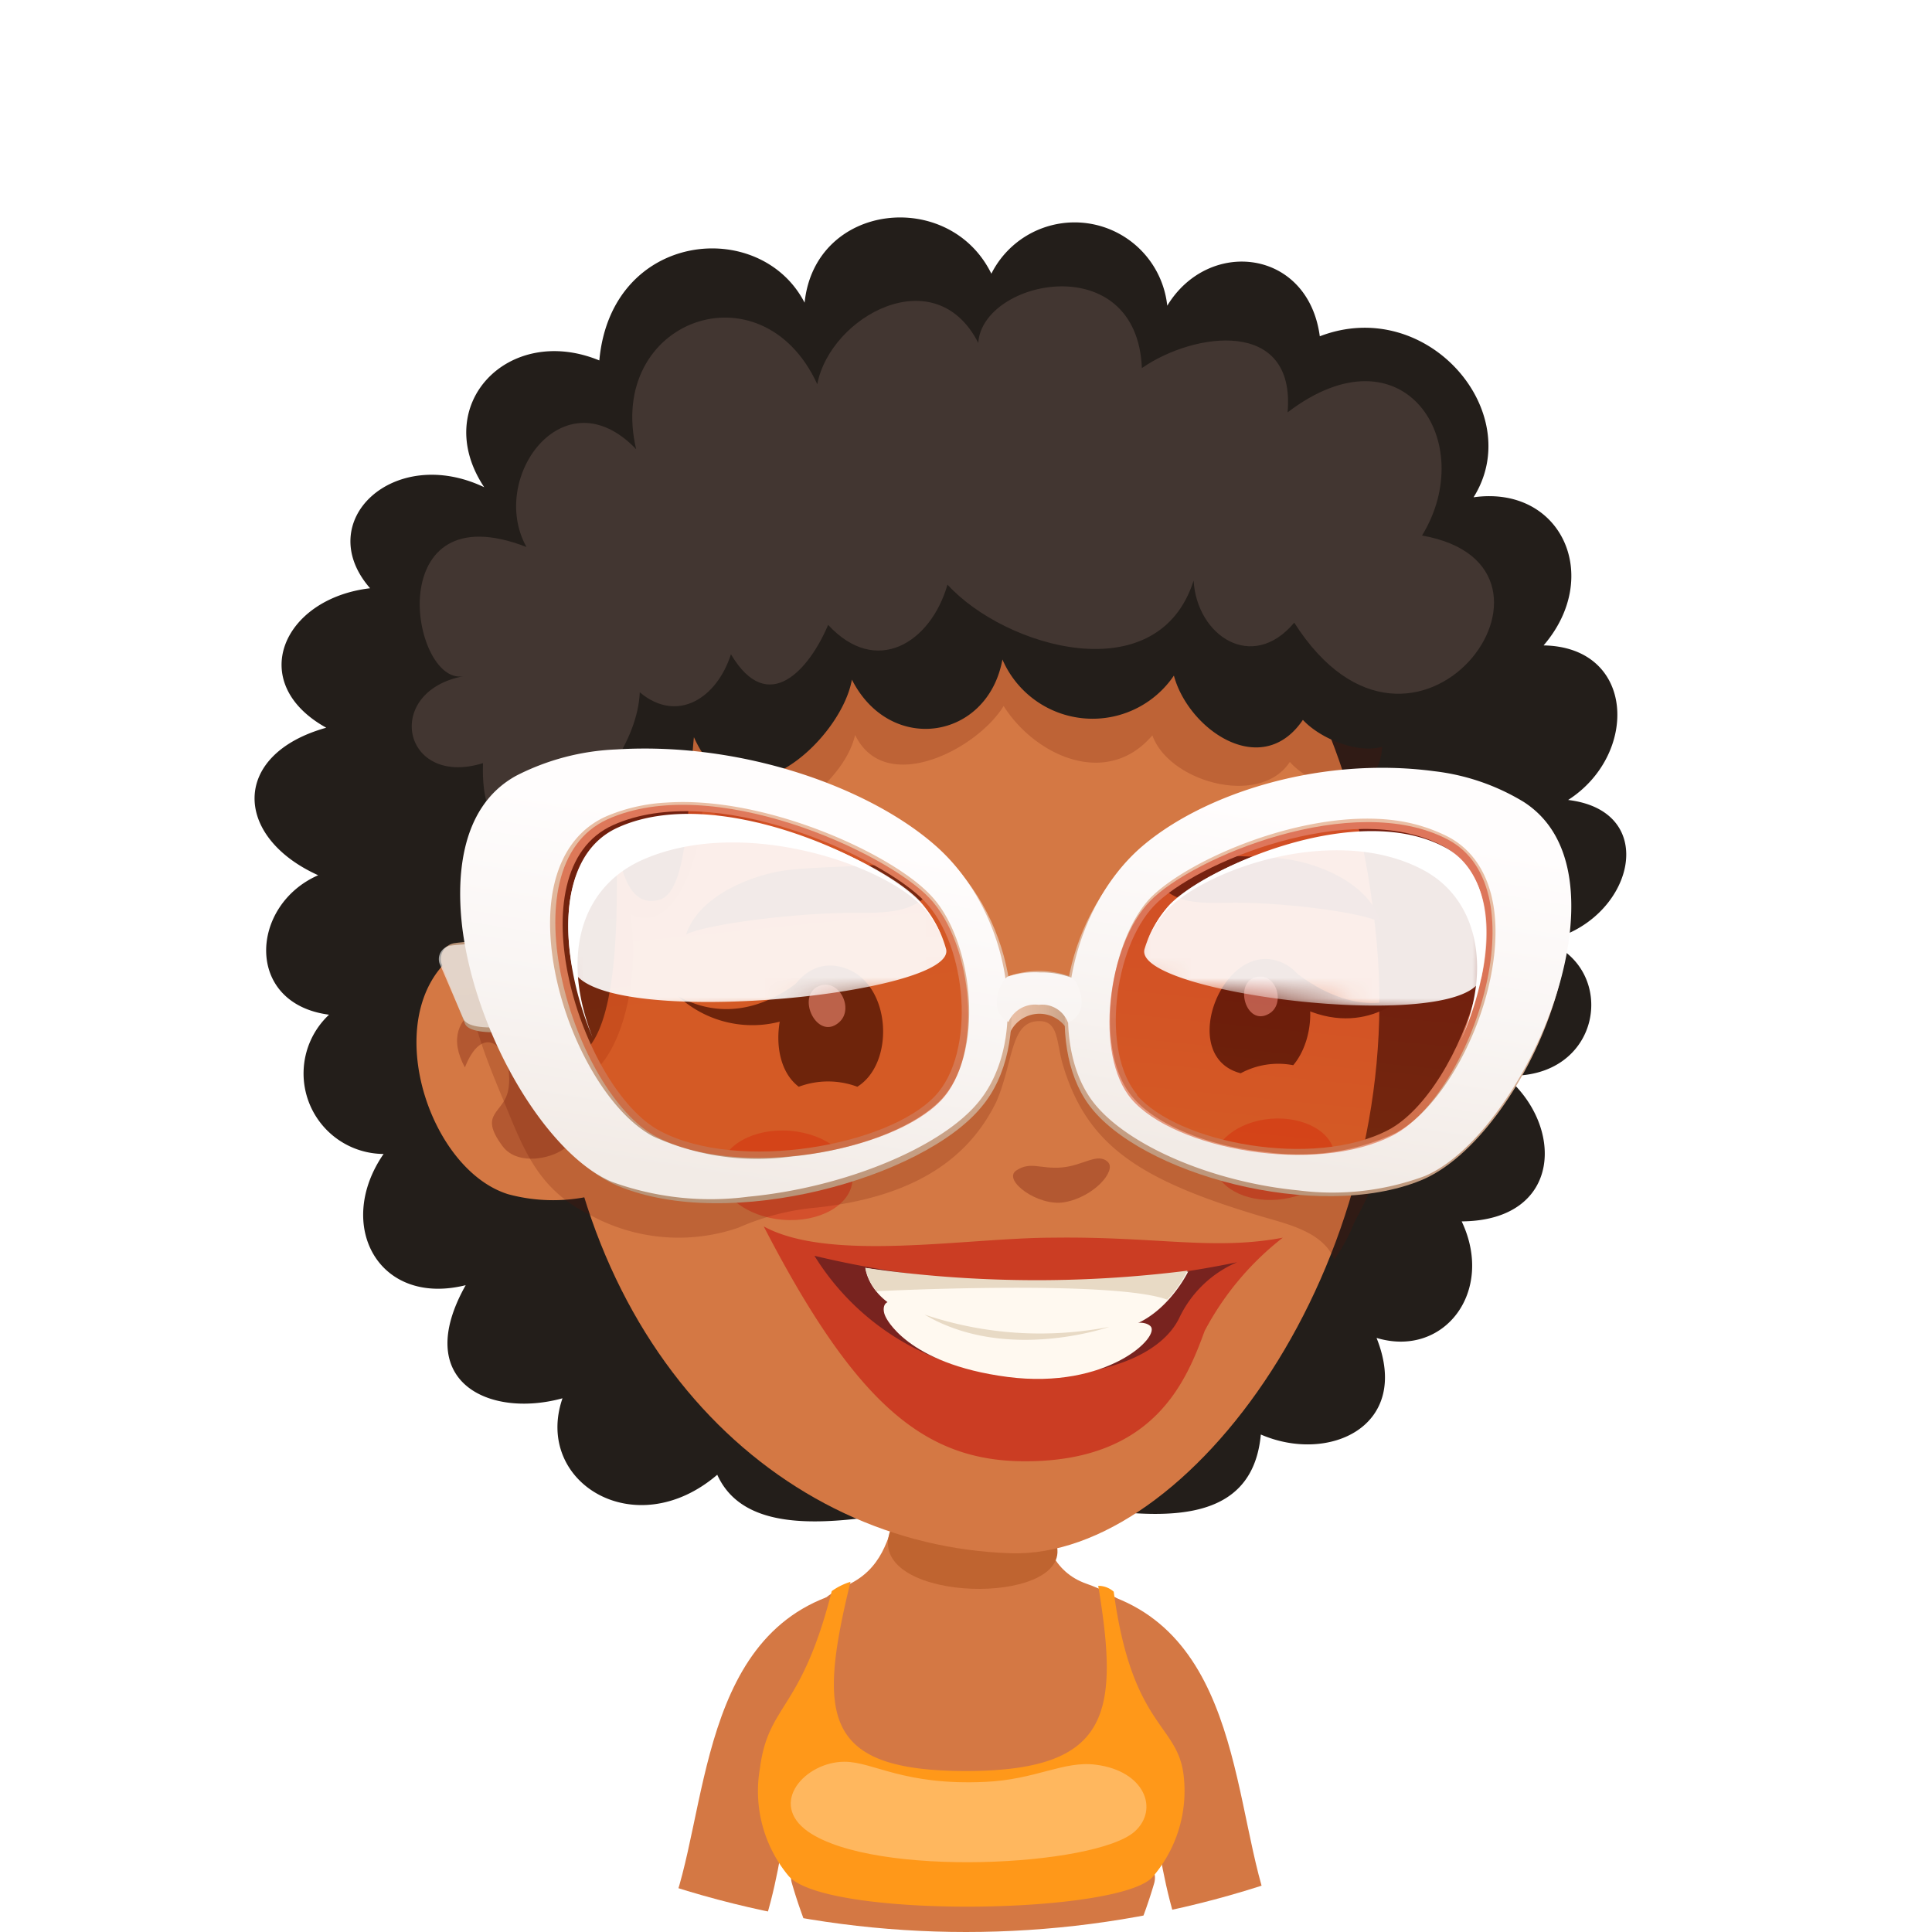 <svg xmlns="http://www.w3.org/2000/svg" xmlns:xlink="http://www.w3.org/1999/xlink" viewBox="0 0 96 96"><defs><style>.cls-1{fill:url(#linear-gradient);}.cls-2{fill:url(#linear-gradient-2);}.cls-3{fill:none;}.cls-4{clip-path:url(#clip-path);}.cls-30,.cls-5,.cls-8{fill:#fff;}.cls-6{fill:#d47844;}.cls-7{fill:#ff9819;}.cls-11,.cls-8{opacity:0.3;}.cls-9{fill:#bf6430;}.cls-10{fill:#231e1a;}.cls-11,.cls-12{fill:#661004;}.cls-12{opacity:0.2;}.cls-13{fill:#423631;}.cls-14{fill:#1a1614;}.cls-15{fill:#2b241e;}.cls-16{fill:#a88686;}.cls-17{fill:#d4502c;}.cls-18{opacity:0.7;}.cls-19{fill:#c72415;}.cls-20{fill:#78231f;}.cls-21{fill:#fff9f0;}.cls-22{fill:#e8dac5;}.cls-23{fill:url(#linear-gradient-3);}.cls-24{fill:url(#linear-gradient-4);}.cls-25{opacity:0.6;fill:url(#linear-gradient-5);}.cls-26{fill:url(#linear-gradient-6);}.cls-27{fill:url(#linear-gradient-7);}.cls-28,.cls-33{opacity:0.45;}.cls-28{fill:url(#linear-gradient-8);}.cls-29{mask:url(#mask);}.cls-30{opacity:0.9;}.cls-31{fill:url(#linear-gradient-9);}.cls-32{fill:url(#linear-gradient-10);}.cls-33{fill:url(#linear-gradient-11);}.cls-34{mask:url(#mask-2);}.cls-35{fill:url(#linear-gradient-12);}</style><linearGradient id="linear-gradient" x1="-2366.96" y1="-296.94" x2="-2366.96" y2="-308.46" gradientTransform="matrix(0.97, -0.12, 0.12, 0.96, 2361.74, 46.06)" gradientUnits="userSpaceOnUse"><stop offset="0"/><stop offset="0.28" stop-color="#565656"/><stop offset="0.54" stop-color="#9e9e9e"/><stop offset="0.75" stop-color="#d3d3d3"/><stop offset="0.91" stop-color="#f3f3f3"/><stop offset="1" stop-color="#fff"/></linearGradient><linearGradient id="linear-gradient-2" x1="911.66" y1="204.73" x2="911.66" y2="193.45" gradientTransform="matrix(-0.97, -0.12, -0.12, 0.96, 970.1, -35.31)" xlink:href="#linear-gradient"/><clipPath id="clip-path"><circle class="cls-3" cx="48" cy="48" r="48"/></clipPath><linearGradient id="linear-gradient-3" x1="954.38" y1="-38.41" x2="958.76" y2="-38.41" gradientTransform="matrix(-1, -0.01, -0.01, 1, 1007.86, 98.44)" gradientUnits="userSpaceOnUse"><stop offset="0" stop-color="#b89377"/><stop offset="0.14" stop-color="#c59e83"/><stop offset="0.44" stop-color="#dab297"/><stop offset="0.73" stop-color="#e7bda3"/><stop offset="1" stop-color="#ebc1a7"/></linearGradient><linearGradient id="linear-gradient-4" x1="-2206.72" y1="-247.67" x2="-2206.72" y2="-254.69" gradientTransform="matrix(1.08, -0.11, 0.14, 0.94, 2434.19, 34.29)" xlink:href="#linear-gradient-3"/><linearGradient id="linear-gradient-5" x1="-2309.5" y1="-164.1" x2="-2309.5" y2="-171.1" gradientTransform="matrix(1, -0.08, 0.16, 0.84, 2353.07, 7.12)" gradientUnits="userSpaceOnUse"><stop offset="0" stop-color="#f2ebe6"/><stop offset="0.2" stop-color="#f9f5f3"/><stop offset="0.48" stop-color="#fdfdfc"/><stop offset="0.85" stop-color="#fff"/></linearGradient><linearGradient id="linear-gradient-6" x1="873.2" y1="251.36" x2="873.2" y2="229.58" gradientTransform="matrix(-0.99, -0.16, -0.16, 0.99, 936.63, -50.85)" xlink:href="#linear-gradient-3"/><linearGradient id="linear-gradient-7" x1="873.5" y1="251.07" x2="873.5" y2="229.15" gradientTransform="matrix(-0.99, -0.16, -0.16, 0.99, 936.63, -50.85)" gradientUnits="userSpaceOnUse"><stop offset="0" stop-color="#f2ebe6"/><stop offset="0.38" stop-color="#f9f5f3"/><stop offset="0.8" stop-color="#fffdfd"/></linearGradient><linearGradient id="linear-gradient-8" x1="-2346.65" y1="-266.23" x2="-2346.65" y2="-284.04" gradientTransform="matrix(0.99, -0.1, 0.21, 0.98, 2429.64, 74.96)" gradientUnits="userSpaceOnUse"><stop offset="0" stop-color="#d63600"/><stop offset="0.14" stop-color="#d53000"/><stop offset="0.61" stop-color="#d22100"/><stop offset="1" stop-color="#d11c00"/></linearGradient><mask id="mask" x="26.5" y="38.07" width="21.48" height="13.26" maskUnits="userSpaceOnUse"><polygon class="cls-1" points="47.98 48.93 27.96 51.33 26.5 40.46 46.51 38.06 47.98 48.93"/></mask><linearGradient id="linear-gradient-9" x1="838.19" y1="148.61" x2="838.19" y2="127.53" gradientTransform="matrix(-0.99, -0.1, -0.17, 0.99, 922.55, -2.97)" xlink:href="#linear-gradient-3"/><linearGradient id="linear-gradient-10" x1="844.66" y1="245.89" x2="844.66" y2="224.39" xlink:href="#linear-gradient-7"/><linearGradient id="linear-gradient-11" x1="812.92" y1="146.65" x2="812.92" y2="129.87" gradientTransform="matrix(-0.99, -0.1, -0.21, 0.98, 901.85, -5.02)" xlink:href="#linear-gradient-8"/><mask id="mask-2" x="55.66" y="38.1" width="19.49" height="12.73" maskUnits="userSpaceOnUse"><polygon class="cls-2" points="55.66 48.74 73.74 50.83 75.14 40.19 57.06 38.1 55.66 48.74"/></mask><linearGradient id="linear-gradient-12" x1="956.65" y1="-30.5" x2="956.65" y2="-51.72" gradientTransform="matrix(-1, -0.01, -0.01, 1, 1007.86, 98.44)" xlink:href="#linear-gradient-7"/></defs><g id="Layer_2" data-name="Layer 2"><g id="Layer_4" data-name="Layer 4"><g class="cls-4"><rect class="cls-5" width="96" height="96"/><path class="cls-6" d="M55.38,79.37l1.32,6.26c.48,1.59.51,6.32,1.89,10.37h5C61.21,91.82,62.24,82,55.38,79.37Z"/><path class="cls-6" d="M41.06,79.37C34.21,82,35.24,91.82,32.84,96h5c1.38-4,1.41-8.78,1.89-10.37Z"/><path class="cls-6" d="M57.35,93.58c.52-1.84-4.27-3-9-3.11-4.77.15-9.56,1.27-9,3.11.27.94.56,1.72.83,2.42H56.5A24.56,24.56,0,0,0,57.35,93.58Z"/><path class="cls-6" d="M54,78.7c-3.48-1.21-1.3-6.26-6.06-6.26S45.71,77.2,42,78.81s-4.79,8.5-3.36,11.57c2.54,5.47,14.57,6.25,18.81,1C60,88.38,59.75,80.71,54,78.7Z"/><path class="cls-7" d="M55.34,79.09a1.14,1.14,0,0,0-.77-.29C55.63,85.17,55.14,88,48,88s-7.36-2.73-5.74-9.4a3.24,3.24,0,0,0-.93.46c-1.52,6-3.15,5.57-3.57,8.81a6.59,6.59,0,0,0,1.42,5.34c1.83,2.15,16.69,1.93,18.14,0a6.56,6.56,0,0,0,1.5-4.94C58.54,85.62,56.26,85.9,55.34,79.09Z"/><path class="cls-8" d="M54.47,87.69c-1.6-.22-3,.74-5.51.85-4.08.19-5.56-1-7-1-1.94,0-3.81,2.06-1.81,3.47,3.31,2.31,14.28,1.73,16.23,0C57.61,89.9,56.87,88,54.47,87.69Z"/><path class="cls-9" d="M44.15,76.37c-.62,3.27,8.84,3.42,8.38.52S44.77,73.1,44.15,76.37Z"/><path class="cls-10" d="M24.06,24.21c-2.71-4.08,1.2-8.16,5.72-6.3.59-6.45,8-7.14,10.2-2.87.52-5,7.2-5.69,9.28-1.44A4.63,4.63,0,0,1,58,15.19c2.06-3.39,7-2.82,7.58,1.52,5.33-2.05,10.3,3.77,7.64,8,4.36-.61,6.43,3.93,3.48,7.36,4.58.08,4.73,5.43,1.22,7.68,4.72.57,3.17,6.15-1.17,7,3.73,1.32,2.89,7-2,6.69,3,2.44,2.91,7.21-2.12,7.25,1.66,3.5-.89,6.8-4.23,5.79,1.76,4.41-2.39,6.26-5.75,4.8-.58,6.28-9,3.18-12.83,3.18s-12.19,3.22-14.18-1.18c-4.08,3.49-9.13.37-7.69-3.8-3.63,1-7.52-.8-4.81-5.62-4.35,1.08-6.51-3-4.08-6.52a4,4,0,0,1-2.71-6.92c-4.21-.55-3.94-5.44-.54-6.93-4.21-1.9-4.35-6,.4-7.33-4-2.22-2.18-6.42,2.18-6.93C15.48,25.9,19.57,22.07,24.06,24.21Z"/><path class="cls-6" d="M27.55,51C28.43,67,38.69,76.82,50.23,77.18c8.86.27,19.58-14.33,18.19-30.21C67.05,31.3,58.5,23.07,47,24.08S26.67,35.11,27.55,51Z"/><path class="cls-6" d="M25.25,59.34a8.54,8.54,0,0,0,4.23.06s.05-.11.07-.17c.57-1.25-.81-7.18-1.19-8.39-.94-3.05-2.35-5.12-4.8-4C18.43,49.16,20.93,58,25.25,59.34Z"/><path class="cls-11" d="M27.83,57.21c2.35-1.3.39-6.36-1.3-7.27-1.39-.75-5,.2-3.43,3.1,1-2.53,2.47-.73,2.16,1.09-.21,1.22-1.53,1.15-.29,2.82C25.64,57.85,27.09,57.63,27.83,57.21Z"/><path class="cls-12" d="M42.07,26.58a58.38,58.38,0,0,1,18.86-1.47,6.54,6.54,0,0,1,6.38,6.15c.27,2,3.19,7.35-.41,7.76a3.54,3.54,0,0,1-2.81-1.16c-1.48,2.26-6,1-6.83-1.32-2.27,2.66-5.84,1-7.39-1.46-1.32,2.16-5.89,4.51-7.38,1.44-.69,3-6,6.27-7.58,3.1.1,2.28-1.21,7-3.59,5.8.56,3.63-.67,7.72-2.52,8.21C22.65,55.27,29.35,29.83,42.07,26.58Z"/><path class="cls-10" d="M27.17,52.37c4.11,2,3.38-8.92,3.5-10.32.22,1.36.67,3.08,2.12,2.65s1.4-5.17,1.69-8.07c2.17,4.88,7.32.17,7.85-2.86,1.91,3.76,6.75,3,7.48-1a4.88,4.88,0,0,0,8.52.8c.72,2.68,4.36,5.22,6.41,2.2,1.06,1.15,3.78,2.14,4.89.73.93-1.2-.94-5.43-1.36-6.66C67.3,27,65.7,24.39,63,23.14c-11.11-5-22.4-2-32.83,3.07a12.42,12.42,0,0,0-5.42,5.05c-2.11,3.76-.85,9.43-.19,13.41.28,1.72.31,5.88,1.63,7A5.7,5.7,0,0,0,27.17,52.37Z"/><path class="cls-13" d="M20.89,29.43c-.24,2,.81,4.42,2.14,4.17C19,34.36,20,39.16,24,37.92c-.25,7.44,7.6,1.24,7.79-3.52,1.86,1.56,3.83.3,4.53-1.89,1.86,3.14,3.91.72,4.83-1.46,2.39,2.59,5.1.89,5.93-2,2.86,3.13,10.46,5.35,12.23-.2.16,2.74,2.91,4.58,5,2.09,6,9.42,15-2.81,6.35-4.33,2.85-4.65-.92-10.51-6.68-6.12.41-4.7-4.65-4-7.24-2.2-.25-6-7.93-4.41-8.13-1.25-2.13-4.19-7.35-1.33-8,2.05-2.76-6-10.51-3.19-9,3.23-3.59-3.75-7.36,1.43-5.45,4.86C22.58,25.79,21.13,27.45,20.89,29.43Z"/><path class="cls-14" d="M42.6,54a4.16,4.16,0,0,0-2.91,0C37.56,52.39,39,47.07,42,48.11,44.29,48.89,44.49,52.82,42.6,54Z"/><path class="cls-14" d="M63.9,47.93c1.6.89,1.49,3.67.36,5a3.92,3.92,0,0,0-2.61.4C58.35,52.48,60.92,46.28,63.9,47.93Z"/><path class="cls-15" d="M68.62,45.83c-.64-2-3.17-2.92-4.63-3.13-1.72-.25-5.3-.09-7-.53.35,2.48,1.71,2.75,3.87,2.69C63.56,44.79,67.7,45.33,68.62,45.83Z"/><path class="cls-15" d="M34.09,46.43c.67-2,3.44-3,5-3.19C41,43,45,43.08,46.82,42.62c-.35,2.48-1.84,2.77-4.21,2.74C39.64,45.33,35.09,45.92,34.09,46.43Z"/><path class="cls-11" d="M55.05,57.74c.44.42-.68,1.74-2.17,2-1.32.22-3.09-1.11-2.38-1.58s1.19-.06,2.26-.15S54.54,57.25,55.05,57.74Z"/><path class="cls-14" d="M33.69,49.5a5.45,5.45,0,0,0,6.88.41l-.43-1.55S37.23,51.44,33.69,49.5Z"/><path class="cls-14" d="M69.71,49.53s-2.48,2.5-6.19-.14L64,48S66.88,50.74,69.71,49.53Z"/><path class="cls-16" d="M40.68,49c1-.43,1.8,1.14,1,1.81C40.6,51.74,39.53,49.49,40.68,49Z"/><path class="cls-16" d="M62.42,48.55c1-.24,1.48,1.33.64,1.82C61.91,51.05,61.28,48.81,62.42,48.55Z"/><path class="cls-17" d="M63.14,55.59c1.65-.13,3.07.66,3.16,1.76s-1.16,2.12-2.81,2.26-3.06-.65-3.16-1.76S61.5,55.73,63.14,55.59Z"/><path class="cls-17" d="M39.27,56.19c-1.81-.15-3.37.72-3.48,1.94s1.28,2.33,3.1,2.48,3.37-.72,3.47-1.94S41.08,56.34,39.27,56.19Z"/><g class="cls-18"><path class="cls-19" d="M63.74,61.5c-3.44.65-6.27-.07-11.43,0-4.27,0-11.07,1.24-14.36-.56,4.65,9,8.09,11.67,13,11.67,6.41,0,8-4,8.91-6.48A14.39,14.39,0,0,1,63.74,61.5Z"/></g><path class="cls-20" d="M40.47,62.4a48.11,48.11,0,0,0,21,.32,5.63,5.63,0,0,0-2.86,2.74c-.88,1.86-3.8,3.09-8.17,2.9A12.62,12.62,0,0,1,40.47,62.4Z"/><path class="cls-21" d="M43,63s.14,1.69,2.55,2.41a24.79,24.79,0,0,0,9.89.65c2.35-.27,3.6-2.88,3.6-2.88A51.6,51.6,0,0,1,43,63Z"/><path class="cls-21" d="M44,65.42c-.22-.44-.09-1.15,1-.46,1.52,1,4.1,1.22,7.22,1.2,2.89,0,4.39-.77,4.94-.27s-2.14,3.17-7.09,2.53C45,67.76,44,65.42,44,65.42Z"/><path class="cls-22" d="M43.55,64.16s11.7-.59,14.45.42a5.65,5.65,0,0,0,1-1.44A59.6,59.6,0,0,1,43,63,2.66,2.66,0,0,0,43.55,64.16Z"/><path class="cls-22" d="M45.94,65.32a18,18,0,0,0,9.18.61S50,67.73,45.94,65.32Z"/><path class="cls-12" d="M68.3,58.63a20.28,20.28,0,0,1-1,2.1,9,9,0,0,1-1,1.86c-.54-1.37-2.31-1.76-3.56-2.13-6.14-1.82-8.73-3.55-9.92-7.53-.34-1.12-.2-2.21-1.19-2.19-1.44,0-1.26,2-2.12,4C48,57.84,45.07,59.5,40.62,60a12.24,12.24,0,0,0-3.92,1,9.14,9.14,0,0,1-7.4-.64c-2.42-1.19-3.19-3-4.13-5.31s-2.61-5.92-1.7-8.63c.4-1.2,1.55-2.4,2.59-1.09.85,1.09.89,2.7,1.19,4,.46,2,.69,4.37,2.13,6a10.18,10.18,0,0,0,8.42,3.47A15.31,15.31,0,0,0,44.6,57a6.93,6.93,0,0,0,4.08-4.88,4.12,4.12,0,0,1,3.55-3.06c2.09-.17,1.93,1.5,2.3,3,.3,1.18.59,2.73,1.55,3.58,2.16,1.91,6.45,2.28,9.15,2.44a6.17,6.17,0,0,0,3.46-.66A7,7,0,0,1,68.3,58.63Z"/><path class="cls-23" d="M50.08,48.52a4.56,4.56,0,0,1,3.33.09c.3.22,1,2.22-.21,2.94a1.61,1.61,0,0,0-3.08-.07C49,50.71,49.76,48.73,50.08,48.52Z"/><path class="cls-24" d="M23.9,46.74c-.13,0-1.11.09-1.28.12a.8.8,0,0,0-.69,1c.21.57,1,2.58,1.17,3s1.17.47,1.9.41Z"/><path class="cls-25" d="M23.64,46.89c-.12,0-1,.06-1.19.09a.68.68,0,0,0-.61.89c.23.52,1,2.34,1.19,2.76s1.11.45,1.78.41Z"/><path class="cls-26" d="M46.71,42.33c-4-3.57-14.11-6.83-20.62-3.33s-.95,17.59,4.6,19.92S45.88,58.53,48.77,55C51.31,52,50.61,45.76,46.71,42.33Zm-.25,12.13c-2.33,2.47-9.73,3.81-13.66,1.74S25.45,43.26,30.46,41s13.34,1.55,15.48,3.78S48.5,52.31,46.46,54.46Z"/><path class="cls-27" d="M37.21,59.46a14.35,14.35,0,0,1-6.82-.74c-3.25-1.38-6.72-7.25-7.41-12.55-.27-2.15-.3-6,2.68-7.63a11.93,11.93,0,0,1,4.94-1.3c6.31-.4,12.67,1.92,15.92,4.81,3.75,3.33,4.67,9.6,2.1,12.71C46.79,57,42,59,37.22,59.46Zm-4.1-19.58a8.75,8.75,0,0,0-3,.69c-1.94.87-2.92,3-2.76,5.9.22,4.08,2.57,8.66,5.11,10a12.53,12.53,0,0,0,6.84,1c3.2-.31,6.12-1.42,7.46-2.83,2.23-2.34,1.6-8-.54-10.18C44.29,42.42,38.05,39.54,33.11,39.88Z"/><path class="cls-28" d="M46.77,54.67c-2.42,2.56-10.08,3.95-14.16,1.81S25,43.06,30.19,40.71s13.83,1.62,16,3.92S48.88,52.44,46.77,54.67Z"/><g class="cls-29"><path class="cls-30" d="M28.42,48c-.52-2.93,0-5.77,2.28-6.79,4.88-2.14,13,1.45,15,3.56A6,6,0,0,1,47,47.12C47.79,49.48,29,51.28,28.42,48Z"/></g><path class="cls-5" d="M31.87,42.75c4.89-2.21,11.92.13,14,2.33a5.87,5.87,0,0,1,1,1.65,5.71,5.71,0,0,0-1.12-1.85c-2.08-2.21-10.18-6-15.07-3.75-3.17,1.45-2.89,6.52-1.22,10.45C27.9,47.68,28.75,44.18,31.87,42.75Z"/><path class="cls-31" d="M56.48,42.45c3.82-3.31,13.12-5.86,18.94-2.15s.35,16.24-4.81,18.35-14-.32-16.51-3.76C51.89,51.87,52.77,45.73,56.48,42.45Zm0,11.95c2.05,2.41,8.81,3.68,12.5,1.75S76.13,44.32,71.63,42s-12.25.87-14.28,3S54.71,52.28,56.51,54.4Z"/><path class="cls-32" d="M64.52,59.15a13.19,13.19,0,0,0,6.27-.71c3-1.26,6.35-6.59,7.12-11.42.32-2,.45-5.48-2.21-7.18a11,11,0,0,0-4.44-1.52c-5.72-.76-11.57,1.14-14.63,3.84-3.55,3.17-4.63,9.39-2.4,12.48,1.59,2.2,5.92,4.09,10.29,4.51Zm4.77-18.39a8.18,8.18,0,0,1,2.67.82c1.72.91,2.55,2.9,2.31,5.61-.33,3.75-2.6,7.93-5,9.15a11.38,11.38,0,0,1-6.27.92c-2.9-.28-5.54-1.35-6.7-2.72-2-2.3-1.16-7.81.87-9.93C59.07,42.69,64.83,40.19,69.29,40.76Z"/><path class="cls-33" d="M56.22,54.61c2.12,2.49,9.13,3.8,13,1.8s7.38-12.25,2.71-14.7-12.68.89-14.79,3.07S54.35,52.41,56.22,54.61Z"/><g class="cls-34"><path class="cls-30" d="M73.63,48.5c.57-2.65.2-5.26-1.83-6.31-4.33-2.25-11.71.77-13.65,2.73a5.72,5.72,0,0,0-1.27,2.21C56.1,49.39,73,51.46,73.63,48.5Z"/></g><path class="cls-5" d="M70.72,43.23C66.4,40.92,60,43.15,58,45.2a5.63,5.63,0,0,0-1,1.57A5.89,5.89,0,0,1,58.09,45c1.95-2,9.38-5.21,13.7-2.9,2.81,1.49,2.4,6.09.78,9.63C74.12,48.21,73.48,44.7,70.72,43.23Z"/><path class="cls-35" d="M50.07,48.53a4.34,4.34,0,0,1,1.61-.21,4.26,4.26,0,0,1,1.59.27c.29.16,1,1.69-.2,2.23a1.37,1.37,0,0,0-1.45-.89,1.44,1.44,0,0,0-1.51.85C49,50.19,49.76,48.68,50.07,48.53Z"/></g></g></g></svg>